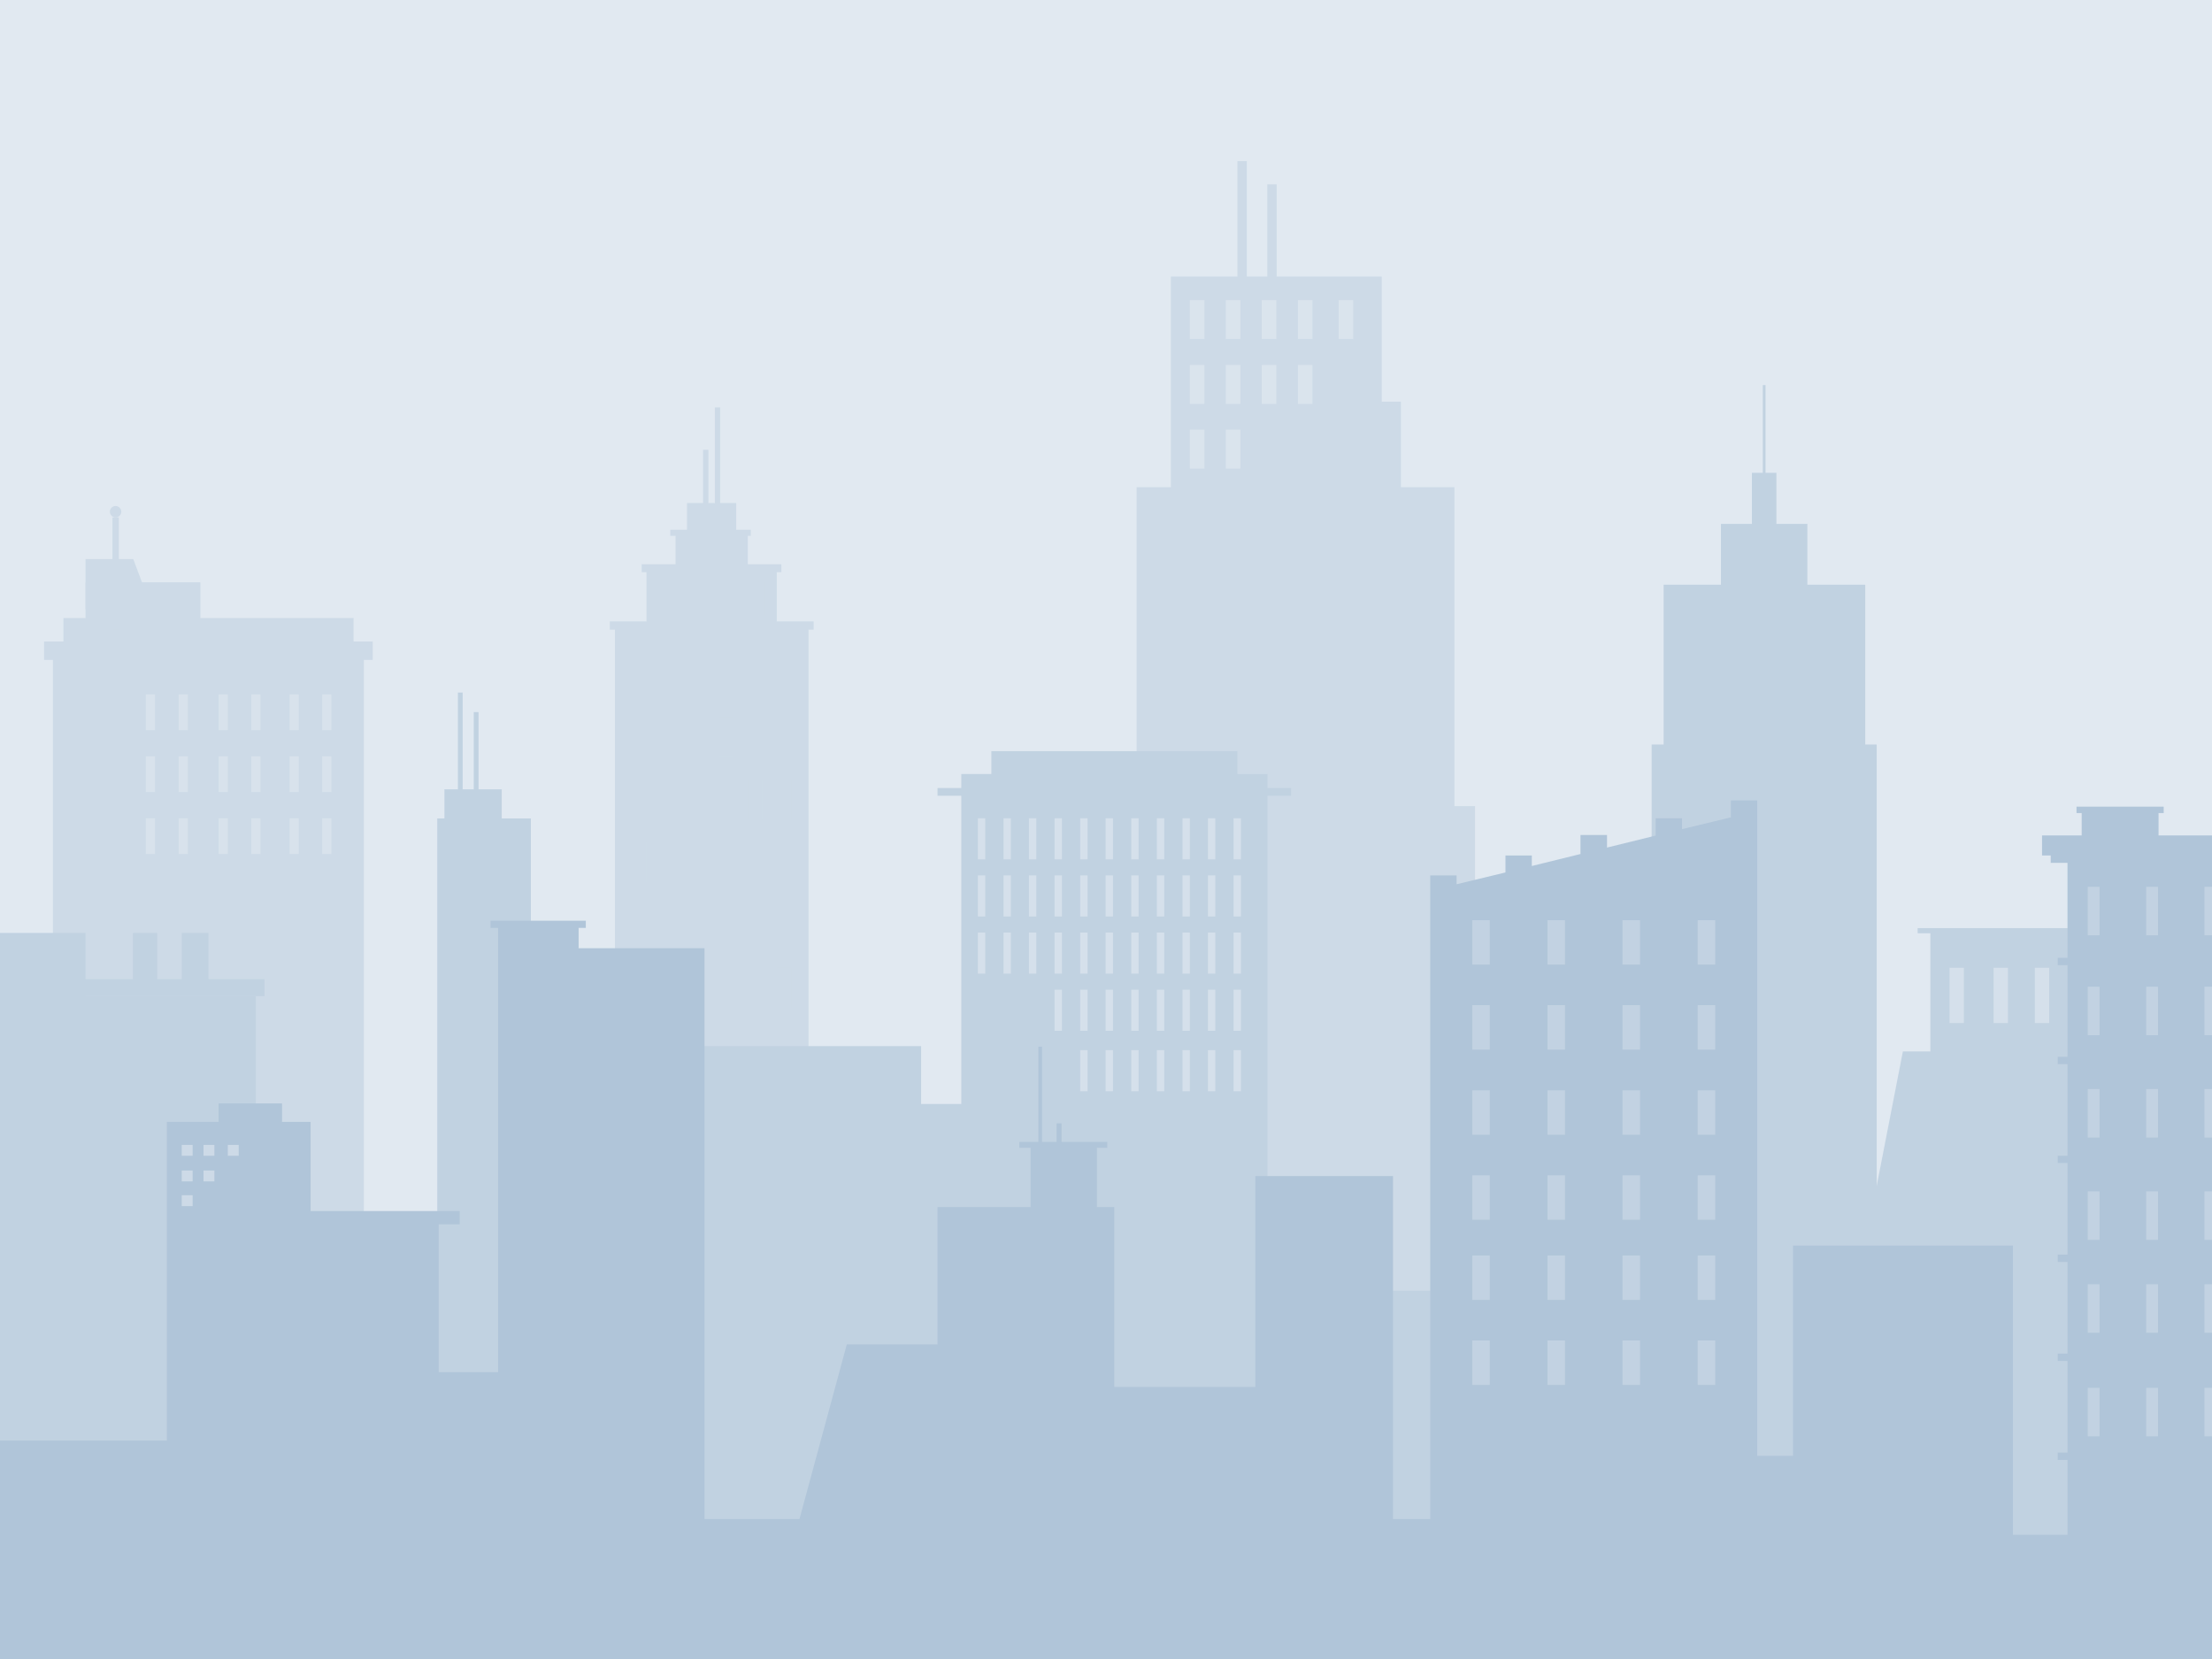 <?xml version="1.0" encoding="utf-8"?>
<!-- Generator: Adobe Illustrator 25.2.1, SVG Export Plug-In . SVG Version: 6.00 Build 0)  -->
<svg version="1.1" id="Layer_1" xmlns="http://www.w3.org/2000/svg" xmlns:xlink="http://www.w3.org/1999/xlink" x="0px" y="0px"
	 viewBox="0 0 1200 900" style="enable-background:new 0 0 1200 900;" xml:space="preserve">
<style type="text/css">
	.st0{fill:#E1E9F1;}
	.st1{opacity:0.5;}
	.st2{opacity:0.45;}
	.st3{clip-path:url(#SVGID_2_);}
	.st4{fill:#88A9C5;}
	.st5{opacity:0.29;fill:#88A9C5;enable-background:new    ;}
	.st6{fill:#5583AC;}
	.st7{fill:#084B87;}
	.st8{opacity:0.52;}
	.st9{fill:#FFFFFF;}
	.st10{opacity:0.5;fill:#FFFFFF;enable-background:new    ;}
	.st11{opacity:0.33;fill:#FFFFFF;enable-background:new    ;}
	.st12{opacity:0.4;fill:#FFFFFF;enable-background:new    ;}
</style>
<g id="Bg">
	<rect y="0" class="st0" width="1200" height="900"/>
</g>
<g id="Object" class="st1">
	<g class="st2">
		<g>
			<defs>
				<rect id="SVGID_1_" y="-300" width="1200" height="1200"/>
			</defs>
			<clipPath id="SVGID_2_">
				<use xlink:href="#SVGID_1_"  style="overflow:visible;"/>
			</clipPath>
			<g class="st3">
				<rect x="333.6" y="338.2" class="st4" width="105" height="417.8"/>
				<rect x="350.7" y="308.2" class="st4" width="70.7" height="175.6"/>
				<rect x="366.5" y="289.2" class="st4" width="39.2" height="97.4"/>
				<polygon class="st4" points="399.4,339.3 372.7,339.3 372.7,272.9 382.3,272.9 391.9,272.9 399.4,272.9 				"/>
				<polygon class="st4" points="384.3,310.4 381.4,310.4 381.4,244 382.5,244 383.5,244 384.3,244 				"/>
				<polygon class="st4" points="390.7,287.4 387.8,287.4 387.8,221 388.9,221 389.9,221 390.7,221 				"/>
				<rect x="330.8" y="337.1" class="st4" width="110.6" height="4.5"/>
				<rect x="348.1" y="306.1" class="st4" width="75.8" height="4.3"/>
				<rect x="363.6" y="287.4" class="st4" width="43.7" height="3.3"/>
				<rect x="357.2" y="315.4" class="st5" width="3.3" height="18.4"/>
				<rect x="366.3" y="315.4" class="st5" width="3.3" height="18.4"/>
				<rect x="375.4" y="315.4" class="st5" width="3.3" height="18.4"/>
				<rect x="384.5" y="315.4" class="st5" width="3.3" height="18.4"/>
				<rect x="393.6" y="315.4" class="st5" width="3.3" height="18.4"/>
				<rect x="402.7" y="315.4" class="st5" width="3.3" height="18.4"/>
				<rect x="411.8" y="315.4" class="st5" width="3.3" height="18.4"/>
				<rect x="342.8" y="354.8" class="st4" width="7.9" height="21.8"/>
				<rect x="358.5" y="354.8" class="st5" width="7.9" height="21.8"/>
				<rect x="374.2" y="354.8" class="st4" width="7.9" height="21.8"/>
				<rect x="390" y="354.8" class="st4" width="7.9" height="21.8"/>
				<rect x="405.7" y="354.8" class="st4" width="7.9" height="21.8"/>
				<rect x="421.4" y="354.8" class="st4" width="7.9" height="21.8"/>
				<rect x="342.8" y="388.9" class="st4" width="7.9" height="21.8"/>
				<rect x="358.5" y="388.9" class="st4" width="7.9" height="21.8"/>
				<rect x="374.2" y="388.9" class="st4" width="7.9" height="21.8"/>
				<rect x="390" y="388.9" class="st5" width="7.9" height="21.8"/>
				<rect x="405.7" y="388.9" class="st4" width="7.9" height="21.8"/>
				<rect x="421.4" y="388.9" class="st4" width="7.9" height="21.8"/>
				<rect x="342.8" y="422.9" class="st4" width="7.9" height="21.8"/>
				<rect x="358.5" y="422.9" class="st4" width="7.9" height="21.8"/>
				<rect x="374.2" y="422.9" class="st4" width="7.9" height="21.8"/>
				<rect x="390" y="422.9" class="st4" width="7.9" height="21.8"/>
				<rect x="405.7" y="422.9" class="st5" width="7.9" height="21.8"/>
				<rect x="421.4" y="422.9" class="st5" width="7.9" height="21.8"/>
				<rect x="342.8" y="456.9" class="st5" width="7.9" height="21.8"/>
				<rect x="358.5" y="456.9" class="st4" width="7.9" height="21.8"/>
				<rect x="374.2" y="456.9" class="st4" width="7.9" height="21.8"/>
				<rect x="390" y="456.9" class="st4" width="7.9" height="21.8"/>
				<rect x="405.7" y="456.9" class="st4" width="7.9" height="21.8"/>
				<rect x="421.4" y="456.9" class="st4" width="7.9" height="21.8"/>
				<rect x="342.8" y="490.9" class="st4" width="7.9" height="21.8"/>
				<rect x="358.5" y="490.9" class="st5" width="7.9" height="21.8"/>
				<rect x="374.2" y="490.9" class="st4" width="7.9" height="21.8"/>
				<rect x="390" y="490.9" class="st5" width="7.9" height="21.8"/>
				<rect x="405.7" y="490.9" class="st4" width="7.9" height="21.8"/>
				<rect x="421.4" y="490.9" class="st4" width="7.9" height="21.8"/>
				<rect x="342.8" y="525" class="st4" width="7.9" height="21.8"/>
				<rect x="358.5" y="525" class="st4" width="7.9" height="21.8"/>
				<rect x="374.2" y="525" class="st4" width="7.9" height="21.8"/>
				<rect x="390" y="525" class="st4" width="7.9" height="21.8"/>
				<rect x="405.7" y="525" class="st4" width="7.9" height="21.8"/>
				<rect x="421.4" y="525" class="st5" width="7.9" height="21.8"/>
				<rect x="342.8" y="559" class="st4" width="7.9" height="21.8"/>
				<rect x="358.5" y="559" class="st5" width="7.9" height="21.8"/>
				<rect x="374.2" y="559" class="st5" width="7.9" height="21.8"/>
				<rect x="390" y="559" class="st4" width="7.9" height="21.8"/>
				<rect x="405.7" y="559" class="st4" width="7.9" height="21.8"/>
				<rect x="421.4" y="559" class="st4" width="7.9" height="21.8"/>
				<rect x="342.8" y="593" class="st4" width="7.9" height="21.8"/>
				<rect x="358.5" y="593" class="st4" width="7.9" height="21.8"/>
				<rect x="374.2" y="593" class="st4" width="7.9" height="21.8"/>
				<rect x="390" y="593" class="st4" width="7.9" height="21.8"/>
				<rect x="405.7" y="593" class="st5" width="7.9" height="21.8"/>
				<rect x="421.4" y="593" class="st4" width="7.9" height="21.8"/>
				<rect x="342.8" y="627" class="st4" width="7.9" height="21.8"/>
				<rect x="358.5" y="627" class="st5" width="7.9" height="21.8"/>
				<rect x="374.2" y="627" class="st4" width="7.9" height="21.8"/>
				<rect x="390" y="627" class="st4" width="7.9" height="21.8"/>
				<rect x="405.7" y="627" class="st4" width="7.9" height="21.8"/>
				<rect x="421.4" y="627" class="st4" width="7.9" height="21.8"/>
				<rect x="342.8" y="661.1" class="st4" width="7.9" height="21.8"/>
				<rect x="358.5" y="661.1" class="st4" width="7.9" height="21.8"/>
				<rect x="374.2" y="661.1" class="st4" width="7.9" height="21.8"/>
				<rect x="390" y="661.1" class="st5" width="7.9" height="21.8"/>
				<rect x="405.7" y="661.1" class="st4" width="7.9" height="21.8"/>
				<rect x="421.4" y="661.1" class="st5" width="7.9" height="21.8"/>
				<rect x="342.8" y="695.1" class="st5" width="7.9" height="21.8"/>
				<rect x="358.5" y="695.1" class="st4" width="7.9" height="21.8"/>
				<rect x="374.2" y="695.1" class="st5" width="7.9" height="21.8"/>
				<rect x="390" y="695.1" class="st4" width="7.9" height="21.8"/>
				<rect x="405.7" y="695.1" class="st4" width="7.9" height="21.8"/>
				<rect x="421.4" y="695.1" class="st4" width="7.9" height="21.8"/>
				<rect x="28.7" y="354.1" class="st4" width="168.7" height="352"/>
				<rect x="23.9" y="348" class="st4" width="178.3" height="10"/>
				<rect x="34.4" y="335.3" class="st4" width="157.4" height="47.3"/>
				<rect x="46.4" y="315.9" class="st4" width="62.3" height="51.7"/>
				<polygon class="st4" points="82.5,330.5 46.4,330.5 46.4,303.3 72.3,303.3 				"/>
				<rect x="61" y="280.7" class="st4" width="3.5" height="60.6"/>
				<circle class="st4" cx="62.7" cy="277.6" r="3.1"/>
				<polygon class="st4" points="789,437.3 789,264.3 760,264.3 760,217.9 749.6,217.9 749.6,150 692.6,150 692.6,100 687.5,100 
					687.5,150 676.4,150 676.4,87.4 671.3,87.4 671.3,150 635.2,150 635.2,264.3 616.6,264.3 616.6,437.3 600.7,437.3 600.7,752.4 
					800.2,752.4 800.2,437.3 				"/>
				<rect x="-207.1" y="726.4" class="st4" width="2207" height="52.5"/>
				<polygon class="st6" points="1092,766.1 994.2,766.1 1032.3,570.4 1092,570.4 				"/>
				<rect x="-286.3" y="773.7" class="st6" width="2317.2" height="151.7"/>
				<polygon class="st6" points="1011.9,403.9 1011.9,317.2 980.5,317.2 980.5,284.2 963.7,284.2 963.7,256.5 957.8,256.5 
					957.8,208.9 956.3,208.9 956.3,256.5 950.4,256.5 950.4,284.2 933.6,284.2 933.6,317.2 902.5,317.2 902.5,403.9 896,403.9 
					896,561.4 847.7,561.4 847.7,740.8 896,740.8 944.3,740.8 1018.1,740.8 1018.1,403.9 				"/>
				<polygon class="st6" points="1192.2,503.5 1040.3,503.5 1040.3,506.3 1047.2,506.3 1047.2,763.1 1185.3,763.1 1185.3,506.3 
					1192.2,506.3 				"/>
				<rect x="365" y="567.5" class="st6" width="134.7" height="213.9"/>
				<rect x="113.1" y="677.1" class="st6" width="231.6" height="104.3"/>
				<rect x="237.2" y="444" class="st6" width="50.8" height="256.2"/>
				<rect x="248.4" y="375.7" class="st6" width="2.6" height="139.3"/>
				<rect x="257" y="386.3" class="st6" width="2.6" height="139.3"/>
				<rect x="241.1" y="428.2" class="st6" width="31.1" height="34.3"/>
				<rect x="335.6" y="605.8" class="st6" width="88.5" height="175.6"/>
				<rect x="521.5" y="419.9" class="st6" width="166.1" height="361.5"/>
				<rect x="537.8" y="407.5" class="st6" width="133.5" height="60.2"/>
				<rect x="508.6" y="427.5" class="st6" width="191.8" height="4.2"/>
				<rect x="491.4" y="598.9" class="st6" width="78.3" height="182.6"/>
				<rect x="-69.2" y="592" class="st6" width="89.8" height="189.5"/>
				<rect x="-40.1" y="540.4" class="st6" width="178.9" height="241"/>
				<rect x="-50.5" y="531.2" class="st6" width="194" height="9.2"/>
				<rect x="-32.2" y="506.1" class="st6" width="78.6" height="48.9"/>
				<rect x="72.1" y="506.1" class="st6" width="13.2" height="29.7"/>
				<rect x="98.6" y="506.1" class="st6" width="14.5" height="29.7"/>
				<rect x="671.2" y="700.2" class="st6" width="935" height="81.2"/>
				<path class="st6" d="M1531.6,475.4c-5.8,0-10.7,4.5-11.2,10.3l-13.2-0.4c0-1.3,0-2.6,0-3.9c0-16.1-2.8-32.1-8.2-47.3l11-4
					c2.5,5.7,9.1,8.3,14.7,5.8c5.7-2.5,8.3-9.1,5.8-14.7c-2.5-5.7-9.1-8.3-14.7-5.8c-5.2,2.3-8,8.1-6.3,13.6l-11,4
					c-6.3-17-16-32.5-28.3-45.8l8.6-8.1c4.5,4.3,11.7,4.2,16-0.3c4.3-4.5,4.2-11.7-0.3-16c-4.5-4.3-11.7-4.2-16,0.3
					c-4,4.2-4.2,10.6-0.5,15.1l-8.6,8.1c-0.9-0.9-1.8-1.9-2.7-2.8c-12.8-12.8-28-23-44.7-30l4.7-11.5c6,1.9,12.4-1.3,14.3-7.3
					c1.9-6-1.3-12.4-7.3-14.3c-6-1.9-12.4,1.3-14.3,7.3c-1.8,5.5,0.8,11.5,6.1,13.9l-4.7,11.5c-14.9-6-30.8-9.4-46.8-10l0.5-15.8
					h0.4c6.2,0,11.2-5.1,11.2-11.2c0-6.2-5.1-11.2-11.2-11.2c-6.2,0-11.2,5.1-11.2,11.2c0,5.6,4.1,10.3,9.6,11.1l-0.6,15.9
					c-1.3,0-2.6,0-3.9,0c-15.5,0-30.8,2.5-45.5,7.6l-4.5-12.9c5.7-2.3,8.4-8.9,6.1-14.6c-2.3-5.7-8.9-8.4-14.6-6.1
					c-5.7,2.3-8.4,8.9-6.1,14.6c2.2,5.3,7.9,8.1,13.4,6.5l4.5,12.9c-17.7,6.3-33.9,16.2-47.6,29l-8.2-8.8c4.2-4.6,3.9-11.7-0.7-15.8
					c-4.6-4.2-11.7-3.9-15.8,0.7s-3.9,11.7,0.7,15.8c4.2,3.9,10.6,3.9,14.9,0.2l8.2,8.8c-0.9,0.9-1.9,1.8-2.8,2.7
					c-11.4,11.4-20.8,24.7-27.6,39.3l-10.4-4.8c0.4-1.2,0.6-2.4,0.6-3.6c-0.1-6.2-5.1-11.2-11.3-11.1s-11.2,5.1-11.1,11.3
					c0.1,6.2,5.1,11.2,11.3,11.1c4.4,0,8.3-2.6,10.1-6.6l10.4,4.8c-7.5,16.5-11.7,34.3-12.3,52.4l-13.4-0.4
					c-0.3-6.2-5.6-10.9-11.8-10.5c-6.2,0.3-10.9,5.6-10.5,11.8c0.3,6.2,5.6,10.9,11.8,10.5c5.7-0.3,10.2-4.9,10.5-10.5l13.4,0.4
					c0,1.3,0,2.6,0,3.9c0,16.1,2.8,32.1,8.2,47.3l-11,4c-2.5-5.7-9.1-8.3-14.7-5.8c-5.7,2.5-8.3,9.1-5.8,14.7
					c2.5,5.7,9.1,8.3,14.7,5.8c5.2-2.3,8-8.1,6.3-13.6l11-4c6.3,17,16,32.5,28.3,45.8l-8.6,8.1c-4.5-4.3-11.7-4.2-16,0.3
					s-4.2,11.7,0.3,16c4.5,4.3,11.7,4.2,16-0.3c4-4.2,4.2-10.6,0.5-15.1l8.6-8.1c0.9,0.9,1.8,1.9,2.7,2.8c8.6,8.7,18.4,16.1,29,22.2
					l-67.8,124.9H1220v3.5h-6v7.1h309.6V730h-5.9v-3.6h-12.1l-67.8-124.9c9.1-5.3,17.6-11.5,25.3-18.7l11,11.7
					c-4.7,4.1-5.2,11.2-1.2,15.9c4.1,4.7,11.2,5.2,15.9,1.2s5.2-11.2,1.2-15.9c-3.8-4.4-10.2-5.2-14.9-1.9l-11-11.8
					c0.9-0.9,1.9-1.8,2.8-2.7c11.4-11.4,20.7-24.7,27.6-39.3l12.2,5.6c-0.2,0.9-0.4,1.8-0.3,2.8c0,6.2,5.1,11.2,11.3,11.2
					s11.2-5.1,11.2-11.3s-5.1-11.2-11.3-11.2c-4.7,0-8.8,2.9-10.5,7.3l-12.1-5.6c7.5-16.5,11.7-34.3,12.3-52.4l13.2,0.4
					c0.2,6.2,5.3,11.1,11.5,10.9c6.2-0.2,11.1-5.3,10.9-11.5C1542.7,480.2,1537.7,475.3,1531.6,475.4L1531.6,475.4z M1503.6,481.4
					c0,1.3,0,2.5,0,3.8l-38.8-1.3c0-0.8,0-1.7,0-2.5c0-11.1-1.9-22.1-5.7-32.5l36.5-13.4C1500.9,450.2,1503.6,465.7,1503.6,481.4
					L1503.6,481.4z M1462.9,483.9l-86.5-2.9c0-0.6-0.1-1.1-0.3-1.6l81.2-29.9c3.7,10.2,5.6,21,5.6,31.9
					C1462.9,482.2,1462.9,483,1462.9,483.9L1462.9,483.9z M1274.9,479l86.5,2.8c0,0.6,0.1,1.1,0.3,1.6l-81.2,29.9
					c-3.7-10.2-5.6-21-5.6-31.9C1274.8,480.6,1274.8,479.8,1274.9,479L1274.9,479z M1374.8,476.7l63.1-59.1
					c8.3,8.9,14.7,19.4,19,30.7l-81.2,29.9C1375.5,477.7,1375.1,477.2,1374.8,476.7L1374.8,476.7z M1374,475.8
					c-0.5-0.4-1-0.8-1.6-1.1l32.9-80c12,5.1,22.9,12.5,31.9,22L1374,475.8z M1371.2,474.2c-0.5-0.1-0.9-0.2-1.4-0.3l2.8-86.5
					c10.8,0.4,21.4,2.7,31.5,6.7L1371.2,474.2z M1368.5,473.9c-0.5,0-1,0.1-1.5,0.2l-28.8-81.6c9.9-3.4,20.2-5.1,30.7-5.1h2.4
					L1368.5,473.9z M1365.8,474.5c-0.6,0.3-1.1,0.6-1.6,1l-59.2-63.1c9.3-8.6,20.1-15.2,32-19.5L1365.8,474.5z M1363.3,476.3
					c-0.4,0.4-0.7,0.9-1,1.3l-78.6-36.3c5-10.6,11.9-20.1,20.4-28.2L1363.3,476.3z M1361.8,478.8c-0.2,0.6-0.3,1.1-0.4,1.7
					l-86.5-2.8c0.5-12.2,3.3-24.1,8.3-35.2L1361.8,478.8z M1362.1,484.6c0.2,0.4,0.4,0.8,0.7,1.2l-0.5,1l-62.4,58.4
					c-8.3-8.9-14.7-19.4-19-30.7L1362.1,484.6z M1360.4,490.3l-39.2,72.2c-7.5-4.5-14.4-9.9-20.5-16.3L1360.4,490.3z M1364.6,487.6
					c0.3,0.2,0.5,0.3,0.8,0.5l-32.9,80c-3.2-1.3-6.2-2.8-9.2-4.5L1364.6,487.6z M1366.6,488.6c0.5,0.1,0.9,0.2,1.4,0.3l-2.8,86.5
					c-10.8-0.4-21.4-2.7-31.5-6.7L1366.6,488.6z M1368.9,575.5c-0.8,0-1.6,0-2.4,0l2.8-86.5c0.5,0,1-0.1,1.5-0.2l28.8,81.6
					C1389.7,573.8,1379.3,575.5,1368.9,575.5L1368.9,575.5z M1372,488.3c0.4-0.2,0.8-0.4,1.2-0.7l41.2,76c-4.4,2.4-9,4.5-13.7,6.2
					L1372,488.3z M1378.9,493.1l53.8,57.4c-4.9,4.6-10.3,8.6-16.1,12L1378.9,493.1z M1376.6,488.7l-1.6-2.9c0.2-0.2,0.3-0.5,0.4-0.7
					l78.5,36.2c-5,10.6-11.9,20.1-20.4,28.2L1376.6,488.7z M1376,484c0.2-0.6,0.3-1.1,0.4-1.7l86.5,2.8c-0.5,12.2-3.3,24.1-8.3,35.2
					L1376,484z M1331.9,569.9l-14.8,35.9c-4.5-1.9-8.9-4-13.2-6.3l18.5-34.2C1325.5,567,1328.6,568.6,1331.9,569.9L1331.9,569.9z
					 M1333.1,570.4c10.2,4.1,21.1,6.5,32.1,6.9l-1.4,38.7c-15.7-0.5-31.1-3.8-45.6-9.7L1333.1,570.4z M1366.4,577.3
					c0.8,0,1.7,0,2.5,0c10.7,0,21.2-1.8,31.3-5.2l12.8,36.6c-14.2,4.9-29.2,7.4-44.2,7.4c-1.2,0-2.5,0-3.8,0L1366.4,577.3z
					 M1401.4,571.7c4.8-1.7,9.5-3.9,14-6.3l18.5,34.2c-6.3,3.5-12.8,6.4-19.6,8.8L1401.4,571.7z M1495.2,434.3l-36.5,13.4
					c-4.4-11.6-11-22.3-19.4-31.4l28.3-26.6c12,12.9,21.3,28,27.4,44.5L1495.2,434.3z M1464.2,386.2c0.9,0.9,1.8,1.8,2.6,2.7
					l-28.3,26.5c-9.2-9.7-20.2-17.3-32.5-22.5l14.6-35.9c16.3,6.8,31,16.7,43.5,29.1L1464.2,386.2z M1419.6,356.5l-14.8,36
					c-10.2-4.1-21.1-6.5-32.1-6.9l1.3-38.8c15.6,0.5,31,3.8,45.5,9.7L1419.6,356.5z M1369,346.7c1.2,0,2.5,0,3.8,0l-1.3,38.8h-2.5
					c-10.7,0-21.2,1.8-31.3,5.2l-12.9-36.6c14.2-4.9,29.1-7.4,44.1-7.4L1369,346.7z M1323.6,354.5l12.9,36.6
					c-12.1,4.3-23.3,11.1-32.8,19.8l-26.6-28.3c13.3-12.4,29.1-22,46.3-28.2L1323.6,354.5z M1273.7,386.2c0.9-0.9,1.8-1.8,2.7-2.6
					l26.6,28.3c-8.7,8.2-15.8,17.9-21,28.7l-35.3-16.3c6.7-14.2,15.8-27.1,26.9-38.2L1273.7,386.2z M1246.3,425.5l35.3,16.3
					c-5.1,11.3-8,23.5-8.5,35.9l-38.8-1.3c0.6-17.6,4.6-34.9,11.8-51L1246.3,425.5z M1234.3,481.4c0-1.2,0-2.5,0.1-3.8l38.8,1.3
					c0,0.8,0,1.7,0,2.5c-0.1,11.1,1.8,22.1,5.5,32.6l-36.5,13.4c-5.3-14.8-8-30.3-8-46L1234.3,481.4z M1242.7,528.6l36.3-13.5
					c4.4,11.6,11,22.3,19.4,31.4l-28.3,26.6c-12-12.9-21.3-28-27.5-44.5L1242.7,528.6z M1273.7,576.7c-0.9-0.9-1.8-1.8-2.6-2.7
					l28.3-26.5c6.2,6.5,13.3,12.1,21,16.7l-18.6,34.2c-10.3-5.9-19.9-13.2-28.3-21.6L1273.7,576.7z M1502.8,726.5H1235l67.1-123.7
					c4.4,2.4,8.9,4.6,13.5,6.5l-4.7,11.5c-6-1.9-12.4,1.3-14.3,7.3c-1.9,6,1.3,12.4,7.3,14.3c6,1.9,12.4-1.3,14.3-7.3
					c1.8-5.5-0.8-11.5-6.1-13.9l4.7-11.5c14.9,6,30.8,9.4,46.9,10l-0.4,11.8c-6.2,0.3-10.9,5.6-10.6,11.8
					c0.3,6.2,5.6,10.9,11.8,10.6c6.2-0.3,10.9-5.6,10.6-11.8c-0.3-5.7-4.9-10.3-10.6-10.6l0.4-11.8c1.3,0,2.6,0.1,3.9,0.1
					c15.5,0,30.8-2.5,45.5-7.6l4,11.5c-5.6,2.6-8,9.3-5.4,14.9c2.6,5.6,9.3,8,14.9,5.4c5.6-2.6,8-9.3,5.4-14.9
					c-1.9-4-5.8-6.5-10.2-6.5c-1.2,0-2.4,0.2-3.6,0.6l-4-11.4c6.9-2.5,13.7-5.5,20.1-9.1L1502.8,726.5z M1436,598.3l-18.6-34.2
					c5.9-3.5,11.5-7.6,16.5-12.3l26.6,28.3C1453.1,587.1,1444.8,593.2,1436,598.3z M1464.1,576.7c-0.9,0.9-1.8,1.8-2.7,2.6
					l-26.6-28.3c8.7-8.2,15.7-18,20.8-28.8l35.3,16.3C1484.3,552.7,1475.2,565.6,1464.1,576.7L1464.1,576.7z M1491.5,537.3
					l-35.3-16.3c5.1-11.3,8-23.5,8.5-35.9l38.8,1.3C1502.8,504,1498.8,521.3,1491.5,537.3L1491.5,537.3z"/>
				<rect x="1122" y="633.3" class="st6" width="81" height="107.5"/>
				<polygon class="st7" points="1983.9,809.7 1967.5,700.2 1934.1,700.2 1934.1,609.4 1938.2,609.4 1938.2,601.2 1922,601.2 
					1922,565.9 1920,565.9 1920,601.2 1908.8,601.2 1908.8,572.2 1906.8,572.2 1906.8,601.2 1839.1,601.2 1839.1,609.4 
					1843.7,609.4 1843.7,793.7 1766.5,793.7 1766.5,711.1 1722.5,711.1 1722.5,508.4 1726.5,508.4 1726.5,498.4 1717.7,498.4 
					1717.7,485.7 1707.6,485.7 1707.6,480.9 1707.6,466.3 1707.6,453.7 1695.4,453.7 1695.4,431.1 1693.9,431.1 1692.5,431.1 
					1692.5,453.7 1685.9,453.7 1681.9,466.3 1655.3,466.3 1655.3,485.7 1585.6,485.7 1585.6,498.4 1576.8,498.4 1576.8,508.4 
					1580.8,508.4 1580.8,640.3 1522.5,640.3 1522.5,769.9 1457.8,741.3 1457.8,615.4 1468.3,615.4 1468.3,606.2 1449.9,606.2 
					1449.9,581.1 1371.3,581.1 1371.3,606.2 1345.6,606.2 1345.6,581.1 1332.4,581.1 1332.4,606.2 1319.2,606.2 1319.2,581.1 
					1304.6,581.1 1304.6,606.2 1274.3,606.2 1274.3,615.4 1278.9,615.4 1278.9,789.8 1249.4,789.8 1249.4,788 1244.1,788 
					1244.1,738.3 1249.4,738.3 1249.4,734.3 1244.1,734.3 1244.1,684.6 1249.4,684.6 1249.4,680.6 1244.1,680.6 1244.1,630.9 
					1249.4,630.9 1249.4,627 1244.1,627 1244.1,577.3 1249.4,577.3 1249.4,573.3 1244.1,573.3 1244.1,523.6 1249.4,523.6 
					1249.4,519.6 1244.1,519.6 1244.1,468.1 1253.2,468.1 1253.2,464.1 1257.8,464.1 1257.8,453.2 1171,453.2 1171,441.1 
					1173.8,441.1 1173.8,437.6 1126.5,437.6 1126.5,441.1 1129.3,441.1 1129.3,453.2 1107.8,453.2 1107.8,464.1 1112.5,464.1 
					1112.5,468.1 1121.6,468.1 1121.6,519.6 1116.3,519.6 1116.3,523.6 1121.6,523.6 1121.6,573.3 1116.3,573.3 1116.3,577.3 
					1121.6,577.3 1121.6,627 1116.3,627 1116.3,630.9 1121.6,630.9 1121.6,680.6 1116.3,680.6 1116.3,684.6 1121.6,684.6 
					1121.6,734.3 1116.3,734.3 1116.3,738.3 1121.6,738.3 1121.6,788 1116.3,788 1116.3,792 1121.6,792 1121.6,832.6 1092,832.6 
					1092,675.7 972.7,675.7 972.7,789.8 953.3,789.8 953.3,434.2 939,434.2 939,443.4 912.5,449.8 912.5,443.9 898.2,443.9 
					898.2,453.3 871.8,459.8 871.8,453 857.4,453 857.4,463.3 831,469.8 831,464.1 816.7,464.1 816.7,473.3 790.2,479.7 
					790.2,474.9 775.9,474.9 775.9,824.1 755.7,824.1 755.7,638 681,638 681,752.4 604.5,752.4 604.5,654.8 595.1,654.8 
					595.1,622.7 600.7,622.7 600.7,619.5 575.9,619.5 575.9,609.4 573.2,609.4 573.2,619.5 565.3,619.5 565.3,567.8 563.3,567.8 
					563.3,619.5 553,619.5 553,622.7 559.1,622.7 559.1,654.8 508.6,654.8 508.6,729.3 459.4,729.3 433.7,824.1 382.2,824.1 
					382.2,514.4 313.9,514.4 313.9,503.4 317.8,503.4 317.8,499.5 266.1,499.5 266.1,503.4 270.2,503.4 270.2,514.4 270.2,532.3 
					270.2,744.4 238,744.4 238,664.2 249.4,664.2 249.4,657 168.5,657 168.5,608.6 153,608.6 153,598.6 118.6,598.6 118.6,608.6 
					90.5,608.6 90.5,781.5 -1.5,781.5 -1.5,653.2 -79,653.2 -79,754.5 -146.3,754.5 -146.3,819.3 -194.8,819.3 -194.8,737.8 
					-258.5,737.8 -258.5,807.3 -316.2,807.3 -316.2,925.4 -258.5,925.4 -239,925.4 -207.1,925.4 -194.8,925.4 -146.3,925.4 
					-79,925.4 -56.4,925.4 -44.3,925.4 -1.5,925.4 90.5,925.4 118.6,925.4 153,925.4 168.5,925.4 228.9,925.4 238,925.4 
					270.2,925.4 324.1,925.4 350.7,925.4 382.2,925.4 508.6,925.4 537.8,925.4 587,925.4 604.5,925.4 682.4,925.4 703.3,925.4 
					775.9,925.4 783,925.4 790.2,925.4 816.7,925.4 831,925.4 857.4,925.4 869.4,925.4 871.8,925.4 898.2,925.4 912.5,925.4 
					935.3,925.4 939,925.4 946.1,925.4 953.3,925.4 972.7,925.4 1071.3,925.4 1085.4,925.4 1092,925.4 1121.6,925.4 1173.8,925.4 
					1221.6,925.4 1244.1,925.4 1278.9,925.4 1365.4,925.4 1456.9,925.4 1457.8,925.4 1522.5,925.4 1558.7,925.4 1580.8,925.4 
					1594.8,925.4 1703.1,925.4 1722.5,925.4 1745.7,925.4 1766.5,925.4 1843.7,925.4 1901.2,925.4 1912.9,925.4 1934.1,925.4 
					2062.6,925.4 2062.6,809.7 				"/>
				<g class="st8">
					<rect x="98.6" y="621.1" class="st9" width="5.9" height="5.9"/>
					<rect x="110.4" y="621.1" class="st9" width="5.9" height="5.9"/>
					<rect x="98.6" y="635" class="st9" width="5.9" height="5.9"/>
					<rect x="110.4" y="635" class="st9" width="5.9" height="5.9"/>
					<rect x="98.6" y="648.4" class="st9" width="5.9" height="5.9"/>
					<rect x="123.6" y="621.1" class="st9" width="5.9" height="5.9"/>
				</g>
				<rect x="530.5" y="443.9" class="st10" width="4" height="22.3"/>
				<rect x="544.4" y="443.9" class="st10" width="4" height="22.3"/>
				<rect x="558.2" y="443.9" class="st10" width="4" height="22.3"/>
				<rect x="572.1" y="443.9" class="st10" width="4" height="22.3"/>
				<rect x="586" y="443.9" class="st10" width="4" height="22.3"/>
				<rect x="599.8" y="443.9" class="st10" width="4" height="22.3"/>
				<rect x="613.7" y="443.9" class="st10" width="4" height="22.3"/>
				<rect x="627.6" y="443.9" class="st10" width="4" height="22.3"/>
				<rect x="641.5" y="443.9" class="st10" width="4" height="22.3"/>
				<rect x="655.3" y="443.9" class="st10" width="4" height="22.3"/>
				<rect x="669.2" y="443.9" class="st10" width="4" height="22.3"/>
				<rect x="530.5" y="474.9" class="st10" width="4" height="22.3"/>
				<rect x="544.4" y="474.9" class="st10" width="4" height="22.3"/>
				<rect x="558.2" y="474.9" class="st10" width="4" height="22.3"/>
				<rect x="572.1" y="474.9" class="st10" width="4" height="22.3"/>
				<rect x="586" y="474.9" class="st10" width="4" height="22.3"/>
				<rect x="599.8" y="474.9" class="st10" width="4" height="22.3"/>
				<rect x="613.7" y="474.9" class="st10" width="4" height="22.3"/>
				<rect x="627.6" y="474.9" class="st10" width="4" height="22.3"/>
				<rect x="641.5" y="474.9" class="st10" width="4" height="22.3"/>
				<rect x="655.3" y="474.9" class="st10" width="4" height="22.3"/>
				<rect x="669.2" y="474.9" class="st10" width="4" height="22.3"/>
				<rect x="530.5" y="505.9" class="st10" width="4" height="22.3"/>
				<rect x="544.4" y="505.9" class="st10" width="4" height="22.3"/>
				<rect x="558.2" y="505.9" class="st10" width="4" height="22.3"/>
				<rect x="572.1" y="505.9" class="st10" width="4" height="22.3"/>
				<rect x="586" y="505.9" class="st10" width="4" height="22.3"/>
				<rect x="599.8" y="505.9" class="st10" width="4" height="22.3"/>
				<rect x="613.7" y="505.9" class="st10" width="4" height="22.3"/>
				<rect x="627.6" y="505.9" class="st10" width="4" height="22.3"/>
				<rect x="641.5" y="505.9" class="st10" width="4" height="22.3"/>
				<rect x="655.3" y="505.9" class="st10" width="4" height="22.3"/>
				<rect x="669.2" y="505.9" class="st10" width="4" height="22.3"/>
				<rect x="572.1" y="536.9" class="st10" width="4" height="22.3"/>
				<rect x="586" y="536.9" class="st10" width="4" height="22.3"/>
				<rect x="599.8" y="536.9" class="st10" width="4" height="22.3"/>
				<rect x="613.7" y="536.9" class="st10" width="4" height="22.3"/>
				<rect x="627.6" y="536.9" class="st10" width="4" height="22.3"/>
				<rect x="641.5" y="536.9" class="st10" width="4" height="22.3"/>
				<rect x="655.3" y="536.9" class="st10" width="4" height="22.3"/>
				<rect x="669.2" y="536.9" class="st10" width="4" height="22.3"/>
				<rect x="586" y="569.7" class="st10" width="4" height="22.3"/>
				<rect x="599.8" y="569.7" class="st10" width="4" height="22.3"/>
				<rect x="613.7" y="569.7" class="st10" width="4" height="22.3"/>
				<rect x="627.6" y="569.7" class="st10" width="4" height="22.3"/>
				<rect x="641.5" y="569.7" class="st10" width="4" height="22.3"/>
				<rect x="655.3" y="569.7" class="st10" width="4" height="22.3"/>
				<rect x="669.2" y="569.7" class="st10" width="4" height="22.3"/>
				<rect x="798.7" y="499.2" class="st11" width="9.5" height="24.1"/>
				<rect x="798.7" y="545.3" class="st11" width="9.5" height="24.1"/>
				<rect x="798.7" y="591.5" class="st11" width="9.5" height="24.1"/>
				<rect x="798.7" y="637.6" class="st11" width="9.5" height="24.1"/>
				<rect x="798.7" y="681.1" class="st11" width="9.5" height="24.1"/>
				<rect x="798.7" y="727.2" class="st11" width="9.5" height="24.1"/>
				<rect x="839.5" y="499.2" class="st11" width="9.5" height="24.1"/>
				<rect x="839.5" y="545.3" class="st11" width="9.5" height="24.1"/>
				<rect x="839.5" y="591.5" class="st11" width="9.5" height="24.1"/>
				<rect x="839.5" y="637.6" class="st11" width="9.5" height="24.1"/>
				<rect x="839.5" y="681.1" class="st11" width="9.5" height="24.1"/>
				<rect x="839.5" y="727.2" class="st11" width="9.5" height="24.1"/>
				<rect x="880.2" y="499.2" class="st11" width="9.5" height="24.1"/>
				<rect x="880.2" y="545.3" class="st11" width="9.5" height="24.1"/>
				<rect x="880.2" y="591.5" class="st11" width="9.5" height="24.1"/>
				<rect x="880.2" y="637.6" class="st11" width="9.5" height="24.1"/>
				<rect x="880.2" y="681.1" class="st11" width="9.5" height="24.1"/>
				<rect x="880.2" y="727.2" class="st11" width="9.5" height="24.1"/>
				<rect x="921" y="499.2" class="st11" width="9.5" height="24.1"/>
				<rect x="921" y="545.3" class="st11" width="9.5" height="24.1"/>
				<rect x="921" y="591.5" class="st11" width="9.5" height="24.1"/>
				<rect x="921" y="637.6" class="st11" width="9.5" height="24.1"/>
				<rect x="921" y="681.1" class="st11" width="9.5" height="24.1"/>
				<rect x="921" y="727.2" class="st11" width="9.5" height="24.1"/>
				<rect x="645.5" y="162.8" class="st10" width="7.9" height="21.1"/>
				<rect x="665" y="162.8" class="st10" width="7.9" height="21.1"/>
				<rect x="684.5" y="162.8" class="st10" width="7.9" height="21.1"/>
				<rect x="704.1" y="162.8" class="st10" width="7.9" height="21.1"/>
				<rect x="645.5" y="198" class="st10" width="7.9" height="21.1"/>
				<rect x="665" y="198" class="st10" width="7.9" height="21.1"/>
				<rect x="684.5" y="198" class="st10" width="7.9" height="21.1"/>
				<rect x="704.1" y="198" class="st10" width="7.9" height="21.1"/>
				<rect x="645.5" y="233.1" class="st10" width="7.9" height="21.1"/>
				<rect x="665" y="233.1" class="st10" width="7.9" height="21.1"/>
				<rect x="726.2" y="162.8" class="st10" width="7.9" height="21.1"/>
				<rect x="118.6" y="376.7" class="st12" width="5" height="19.4"/>
				<rect x="136.3" y="376.7" class="st12" width="5" height="19.4"/>
				<rect x="157.1" y="376.7" class="st12" width="5" height="19.4"/>
				<rect x="174.8" y="376.7" class="st12" width="5" height="19.4"/>
				<rect x="79.1" y="376.7" class="st12" width="5" height="19.4"/>
				<rect x="96.9" y="376.7" class="st12" width="5" height="19.4"/>
				<rect x="118.6" y="410.3" class="st12" width="5" height="19.4"/>
				<rect x="136.3" y="410.3" class="st12" width="5" height="19.4"/>
				<rect x="157.1" y="410.3" class="st12" width="5" height="19.4"/>
				<rect x="174.8" y="410.3" class="st12" width="5" height="19.4"/>
				<rect x="79.1" y="410.3" class="st12" width="5" height="19.4"/>
				<rect x="96.9" y="410.3" class="st12" width="5" height="19.4"/>
				<rect x="118.6" y="443.9" class="st12" width="5" height="19.4"/>
				<rect x="136.3" y="443.9" class="st12" width="5" height="19.4"/>
				<rect x="157.1" y="443.9" class="st12" width="5" height="19.4"/>
				<rect x="174.8" y="443.9" class="st12" width="5" height="19.4"/>
				<rect x="79.1" y="443.9" class="st12" width="5" height="19.4"/>
				<rect x="96.9" y="443.9" class="st12" width="5" height="19.4"/>
				<rect x="1057.6" y="525" class="st10" width="7.8" height="30"/>
				<rect x="1081.5" y="525" class="st10" width="7.8" height="30"/>
				<rect x="1103.9" y="525" class="st10" width="7.8" height="30"/>
				<rect x="1132.6" y="481.1" class="st11" width="6.4" height="26.3"/>
				<rect x="1164.3" y="481.1" class="st11" width="6.4" height="26.3"/>
				<rect x="1195.9" y="481.1" class="st11" width="6.4" height="26.3"/>
				<rect x="1132.6" y="535.3" class="st11" width="6.4" height="26.3"/>
				<rect x="1164.3" y="535.3" class="st11" width="6.4" height="26.3"/>
				<rect x="1195.9" y="535.3" class="st11" width="6.4" height="26.3"/>
				<rect x="1132.6" y="590.8" class="st11" width="6.4" height="26.3"/>
				<rect x="1164.3" y="590.8" class="st11" width="6.4" height="26.3"/>
				<rect x="1195.9" y="590.8" class="st11" width="6.4" height="26.3"/>
				<rect x="1132.6" y="646.3" class="st11" width="6.4" height="26.3"/>
				<rect x="1164.3" y="646.3" class="st11" width="6.4" height="26.3"/>
				<rect x="1195.9" y="646.3" class="st11" width="6.4" height="26.3"/>
				<rect x="1132.6" y="696.7" class="st11" width="6.4" height="26.3"/>
				<rect x="1164.3" y="696.7" class="st11" width="6.4" height="26.3"/>
				<rect x="1195.9" y="696.7" class="st11" width="6.4" height="26.3"/>
				<rect x="1132.6" y="752.9" class="st11" width="6.4" height="26.3"/>
				<rect x="1164.3" y="752.9" class="st11" width="6.4" height="26.3"/>
				<rect x="1195.9" y="752.9" class="st11" width="6.4" height="26.3"/>
			</g>
		</g>
	</g>
</g>
</svg>
